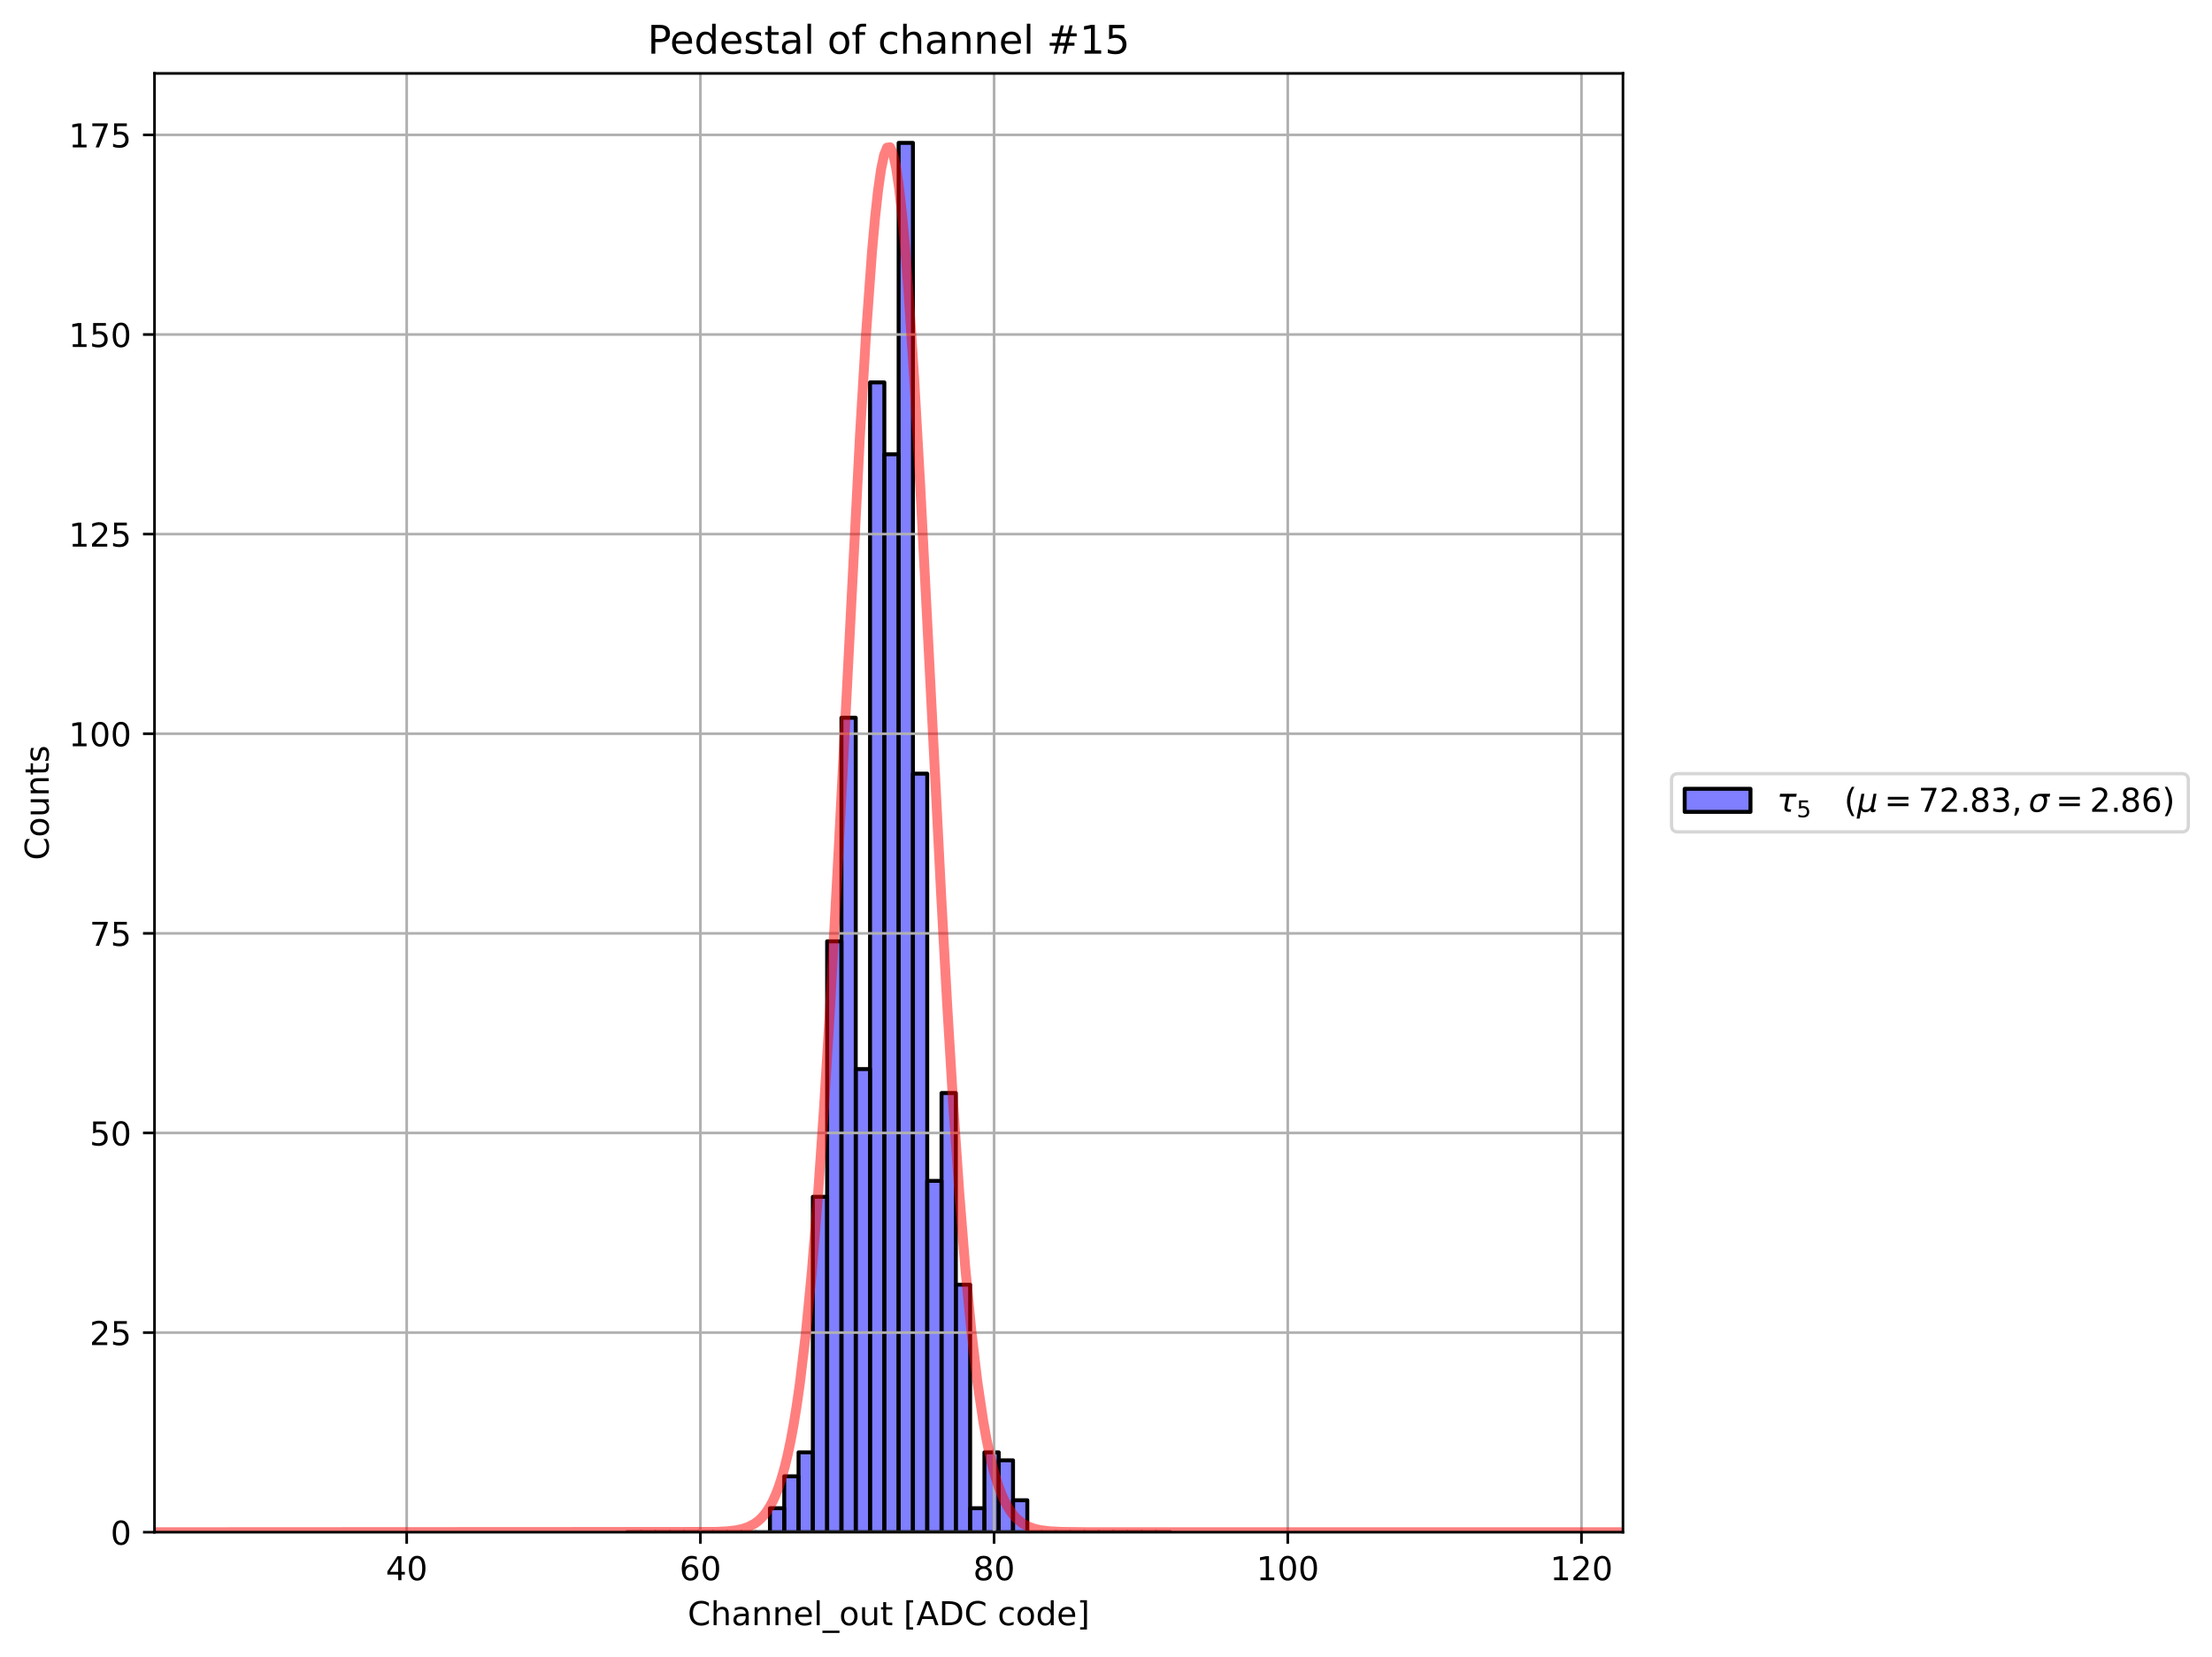 <?xml version="1.0" encoding="utf-8" standalone="no"?>
<!DOCTYPE svg PUBLIC "-//W3C//DTD SVG 1.1//EN"
  "http://www.w3.org/Graphics/SVG/1.1/DTD/svg11.dtd">
<!-- Created with matplotlib (https://matplotlib.org/) -->
<svg height="503.673pt" version="1.1" viewBox="0 0 672.43 503.673" width="672.43pt" xmlns="http://www.w3.org/2000/svg" xmlns:xlink="http://www.w3.org/1999/xlink">
 <defs>
  <style type="text/css">*{stroke-linecap:butt;stroke-linejoin:round;}</style>
 </defs>
 <g id="figure_1">
  <g id="patch_1">
   <path d="M 0 503.673 
L 672.43 503.673 
L 672.43 0 
L 0 0 
z
" style="fill:#ffffff;"/>
  </g>
  <g id="axes_1">
   <g id="patch_2">
    <path d="M 46.966 465.838 
L 493.366 465.838 
L 493.366 22.318 
L 46.966 22.318 
z
" style="fill:#ffffff;"/>
   </g>
   <g id="patch_3">
    <path clip-path="url(#p63efecb165)" d="M 190.593 465.838 
L 194.94 465.838 
L 194.94 465.838 
L 190.593 465.838 
z
" style="fill:#0000ff;fill-opacity:0.5;stroke:#000000;stroke-linejoin:miter;stroke-width:1.2;"/>
   </g>
   <g id="patch_4">
    <path clip-path="url(#p63efecb165)" d="M 194.94 465.838 
L 199.287 465.838 
L 199.287 465.838 
L 194.94 465.838 
z
" style="fill:#0000ff;fill-opacity:0.5;stroke:#000000;stroke-linejoin:miter;stroke-width:1.2;"/>
   </g>
   <g id="patch_5">
    <path clip-path="url(#p63efecb165)" d="M 199.287 465.838 
L 203.633 465.838 
L 203.633 465.838 
L 199.287 465.838 
z
" style="fill:#0000ff;fill-opacity:0.5;stroke:#000000;stroke-linejoin:miter;stroke-width:1.2;"/>
   </g>
   <g id="patch_6">
    <path clip-path="url(#p63efecb165)" d="M 203.633 465.838 
L 207.98 465.838 
L 207.98 465.838 
L 203.633 465.838 
z
" style="fill:#0000ff;fill-opacity:0.5;stroke:#000000;stroke-linejoin:miter;stroke-width:1.2;"/>
   </g>
   <g id="patch_7">
    <path clip-path="url(#p63efecb165)" d="M 207.98 465.838 
L 212.326 465.838 
L 212.326 465.838 
L 207.98 465.838 
z
" style="fill:#0000ff;fill-opacity:0.5;stroke:#000000;stroke-linejoin:miter;stroke-width:1.2;"/>
   </g>
   <g id="patch_8">
    <path clip-path="url(#p63efecb165)" d="M 212.326 465.838 
L 216.673 465.838 
L 216.673 465.838 
L 212.326 465.838 
z
" style="fill:#0000ff;fill-opacity:0.5;stroke:#000000;stroke-linejoin:miter;stroke-width:1.2;"/>
   </g>
   <g id="patch_9">
    <path clip-path="url(#p63efecb165)" d="M 216.673 465.838 
L 221.019 465.838 
L 221.019 465.838 
L 216.673 465.838 
z
" style="fill:#0000ff;fill-opacity:0.5;stroke:#000000;stroke-linejoin:miter;stroke-width:1.2;"/>
   </g>
   <g id="patch_10">
    <path clip-path="url(#p63efecb165)" d="M 221.019 465.838 
L 225.366 465.838 
L 225.366 465.838 
L 221.019 465.838 
z
" style="fill:#0000ff;fill-opacity:0.5;stroke:#000000;stroke-linejoin:miter;stroke-width:1.2;"/>
   </g>
   <g id="patch_11">
    <path clip-path="url(#p63efecb165)" d="M 225.366 465.838 
L 229.712 465.838 
L 229.712 465.838 
L 225.366 465.838 
z
" style="fill:#0000ff;fill-opacity:0.5;stroke:#000000;stroke-linejoin:miter;stroke-width:1.2;"/>
   </g>
   <g id="patch_12">
    <path clip-path="url(#p63efecb165)" d="M 229.712 465.838 
L 234.059 465.838 
L 234.059 465.838 
L 229.712 465.838 
z
" style="fill:#0000ff;fill-opacity:0.5;stroke:#000000;stroke-linejoin:miter;stroke-width:1.2;"/>
   </g>
   <g id="patch_13">
    <path clip-path="url(#p63efecb165)" d="M 234.059 465.838 
L 238.405 465.838 
L 238.405 458.555 
L 234.059 458.555 
z
" style="fill:#0000ff;fill-opacity:0.5;stroke:#000000;stroke-linejoin:miter;stroke-width:1.2;"/>
   </g>
   <g id="patch_14">
    <path clip-path="url(#p63efecb165)" d="M 238.405 465.838 
L 242.752 465.838 
L 242.752 448.845 
L 238.405 448.845 
z
" style="fill:#0000ff;fill-opacity:0.5;stroke:#000000;stroke-linejoin:miter;stroke-width:1.2;"/>
   </g>
   <g id="patch_15">
    <path clip-path="url(#p63efecb165)" d="M 242.752 465.838 
L 247.098 465.838 
L 247.098 441.562 
L 242.752 441.562 
z
" style="fill:#0000ff;fill-opacity:0.5;stroke:#000000;stroke-linejoin:miter;stroke-width:1.2;"/>
   </g>
   <g id="patch_16">
    <path clip-path="url(#p63efecb165)" d="M 247.098 465.838 
L 251.445 465.838 
L 251.445 363.88 
L 247.098 363.88 
z
" style="fill:#0000ff;fill-opacity:0.5;stroke:#000000;stroke-linejoin:miter;stroke-width:1.2;"/>
   </g>
   <g id="patch_17">
    <path clip-path="url(#p63efecb165)" d="M 251.445 465.838 
L 255.791 465.838 
L 255.791 286.197 
L 251.445 286.197 
z
" style="fill:#0000ff;fill-opacity:0.5;stroke:#000000;stroke-linejoin:miter;stroke-width:1.2;"/>
   </g>
   <g id="patch_18">
    <path clip-path="url(#p63efecb165)" d="M 255.791 465.838 
L 260.138 465.838 
L 260.138 218.224 
L 255.791 218.224 
z
" style="fill:#0000ff;fill-opacity:0.5;stroke:#000000;stroke-linejoin:miter;stroke-width:1.2;"/>
   </g>
   <g id="patch_19">
    <path clip-path="url(#p63efecb165)" d="M 260.138 465.838 
L 264.484 465.838 
L 264.484 325.038 
L 260.138 325.038 
z
" style="fill:#0000ff;fill-opacity:0.5;stroke:#000000;stroke-linejoin:miter;stroke-width:1.2;"/>
   </g>
   <g id="patch_20">
    <path clip-path="url(#p63efecb165)" d="M 264.484 465.838 
L 268.831 465.838 
L 268.831 116.266 
L 264.484 116.266 
z
" style="fill:#0000ff;fill-opacity:0.5;stroke:#000000;stroke-linejoin:miter;stroke-width:1.2;"/>
   </g>
   <g id="patch_21">
    <path clip-path="url(#p63efecb165)" d="M 268.831 465.838 
L 273.177 465.838 
L 273.177 138.114 
L 268.831 138.114 
z
" style="fill:#0000ff;fill-opacity:0.5;stroke:#000000;stroke-linejoin:miter;stroke-width:1.2;"/>
   </g>
   <g id="patch_22">
    <path clip-path="url(#p63efecb165)" d="M 273.177 465.838 
L 277.524 465.838 
L 277.524 43.438 
L 273.177 43.438 
z
" style="fill:#0000ff;fill-opacity:0.5;stroke:#000000;stroke-linejoin:miter;stroke-width:1.2;"/>
   </g>
   <g id="patch_23">
    <path clip-path="url(#p63efecb165)" d="M 277.524 465.838 
L 281.871 465.838 
L 281.871 235.217 
L 277.524 235.217 
z
" style="fill:#0000ff;fill-opacity:0.5;stroke:#000000;stroke-linejoin:miter;stroke-width:1.2;"/>
   </g>
   <g id="patch_24">
    <path clip-path="url(#p63efecb165)" d="M 281.871 465.838 
L 286.217 465.838 
L 286.217 359.024 
L 281.871 359.024 
z
" style="fill:#0000ff;fill-opacity:0.5;stroke:#000000;stroke-linejoin:miter;stroke-width:1.2;"/>
   </g>
   <g id="patch_25">
    <path clip-path="url(#p63efecb165)" d="M 286.217 465.838 
L 290.564 465.838 
L 290.564 332.321 
L 286.217 332.321 
z
" style="fill:#0000ff;fill-opacity:0.5;stroke:#000000;stroke-linejoin:miter;stroke-width:1.2;"/>
   </g>
   <g id="patch_26">
    <path clip-path="url(#p63efecb165)" d="M 290.564 465.838 
L 294.91 465.838 
L 294.91 390.583 
L 290.564 390.583 
z
" style="fill:#0000ff;fill-opacity:0.5;stroke:#000000;stroke-linejoin:miter;stroke-width:1.2;"/>
   </g>
   <g id="patch_27">
    <path clip-path="url(#p63efecb165)" d="M 294.91 465.838 
L 299.257 465.838 
L 299.257 458.555 
L 294.91 458.555 
z
" style="fill:#0000ff;fill-opacity:0.5;stroke:#000000;stroke-linejoin:miter;stroke-width:1.2;"/>
   </g>
   <g id="patch_28">
    <path clip-path="url(#p63efecb165)" d="M 299.257 465.838 
L 303.603 465.838 
L 303.603 441.562 
L 299.257 441.562 
z
" style="fill:#0000ff;fill-opacity:0.5;stroke:#000000;stroke-linejoin:miter;stroke-width:1.2;"/>
   </g>
   <g id="patch_29">
    <path clip-path="url(#p63efecb165)" d="M 303.603 465.838 
L 307.95 465.838 
L 307.95 443.99 
L 303.603 443.99 
z
" style="fill:#0000ff;fill-opacity:0.5;stroke:#000000;stroke-linejoin:miter;stroke-width:1.2;"/>
   </g>
   <g id="patch_30">
    <path clip-path="url(#p63efecb165)" d="M 307.95 465.838 
L 312.296 465.838 
L 312.296 456.128 
L 307.95 456.128 
z
" style="fill:#0000ff;fill-opacity:0.5;stroke:#000000;stroke-linejoin:miter;stroke-width:1.2;"/>
   </g>
   <g id="patch_31">
    <path clip-path="url(#p63efecb165)" d="M 312.296 465.838 
L 316.643 465.838 
L 316.643 465.838 
L 312.296 465.838 
z
" style="fill:#0000ff;fill-opacity:0.5;stroke:#000000;stroke-linejoin:miter;stroke-width:1.2;"/>
   </g>
   <g id="patch_32">
    <path clip-path="url(#p63efecb165)" d="M 316.643 465.838 
L 320.989 465.838 
L 320.989 465.838 
L 316.643 465.838 
z
" style="fill:#0000ff;fill-opacity:0.5;stroke:#000000;stroke-linejoin:miter;stroke-width:1.2;"/>
   </g>
   <g id="patch_33">
    <path clip-path="url(#p63efecb165)" d="M 320.989 465.838 
L 325.336 465.838 
L 325.336 465.838 
L 320.989 465.838 
z
" style="fill:#0000ff;fill-opacity:0.5;stroke:#000000;stroke-linejoin:miter;stroke-width:1.2;"/>
   </g>
   <g id="patch_34">
    <path clip-path="url(#p63efecb165)" d="M 325.336 465.838 
L 329.682 465.838 
L 329.682 465.838 
L 325.336 465.838 
z
" style="fill:#0000ff;fill-opacity:0.5;stroke:#000000;stroke-linejoin:miter;stroke-width:1.2;"/>
   </g>
   <g id="patch_35">
    <path clip-path="url(#p63efecb165)" d="M 329.682 465.838 
L 334.029 465.838 
L 334.029 465.838 
L 329.682 465.838 
z
" style="fill:#0000ff;fill-opacity:0.5;stroke:#000000;stroke-linejoin:miter;stroke-width:1.2;"/>
   </g>
   <g id="patch_36">
    <path clip-path="url(#p63efecb165)" d="M 334.029 465.838 
L 338.375 465.838 
L 338.375 465.838 
L 334.029 465.838 
z
" style="fill:#0000ff;fill-opacity:0.5;stroke:#000000;stroke-linejoin:miter;stroke-width:1.2;"/>
   </g>
   <g id="patch_37">
    <path clip-path="url(#p63efecb165)" d="M 338.375 465.838 
L 342.722 465.838 
L 342.722 465.838 
L 338.375 465.838 
z
" style="fill:#0000ff;fill-opacity:0.5;stroke:#000000;stroke-linejoin:miter;stroke-width:1.2;"/>
   </g>
   <g id="patch_38">
    <path clip-path="url(#p63efecb165)" d="M 342.722 465.838 
L 347.068 465.838 
L 347.068 465.838 
L 342.722 465.838 
z
" style="fill:#0000ff;fill-opacity:0.5;stroke:#000000;stroke-linejoin:miter;stroke-width:1.2;"/>
   </g>
   <g id="patch_39">
    <path clip-path="url(#p63efecb165)" d="M 347.068 465.838 
L 351.415 465.838 
L 351.415 465.838 
L 347.068 465.838 
z
" style="fill:#0000ff;fill-opacity:0.5;stroke:#000000;stroke-linejoin:miter;stroke-width:1.2;"/>
   </g>
   <g id="patch_40">
    <path clip-path="url(#p63efecb165)" d="M 351.415 465.838 
L 355.761 465.838 
L 355.761 465.838 
L 351.415 465.838 
z
" style="fill:#0000ff;fill-opacity:0.5;stroke:#000000;stroke-linejoin:miter;stroke-width:1.2;"/>
   </g>
   <g id="matplotlib.axis_1">
    <g id="xtick_1">
     <g id="line2d_1">
      <path clip-path="url(#p63efecb165)" d="M 123.633 465.838 
L 123.633 22.318 
" style="fill:none;stroke:#b0b0b0;stroke-linecap:square;stroke-width:0.8;"/>
     </g>
     <g id="line2d_2">
      <defs>
       <path d="M 0 0 
L 0 3.5 
" id="md5d262e91b" style="stroke:#000000;stroke-width:0.8;"/>
      </defs>
      <g>
       <use style="stroke:#000000;stroke-width:0.8;" x="123.633" xlink:href="#md5d262e91b" y="465.838"/>
      </g>
     </g>
     <g id="text_1">
      <!-- 40 -->
      <g transform="translate(117.271 480.437)scale(0.1 -0.1)">
       <defs>
        <path d="M 37.797 64.312 
L 12.891 25.391 
L 37.797 25.391 
z
M 35.203 72.906 
L 47.609 72.906 
L 47.609 25.391 
L 58.016 25.391 
L 58.016 17.188 
L 47.609 17.188 
L 47.609 0 
L 37.797 0 
L 37.797 17.188 
L 4.891 17.188 
L 4.891 26.703 
z
" id="DejaVuSans-52"/>
        <path d="M 31.781 66.406 
Q 24.172 66.406 20.328 58.906 
Q 16.5 51.422 16.5 36.375 
Q 16.5 21.391 20.328 13.891 
Q 24.172 6.391 31.781 6.391 
Q 39.453 6.391 43.281 13.891 
Q 47.125 21.391 47.125 36.375 
Q 47.125 51.422 43.281 58.906 
Q 39.453 66.406 31.781 66.406 
z
M 31.781 74.219 
Q 44.047 74.219 50.516 64.516 
Q 56.984 54.828 56.984 36.375 
Q 56.984 17.969 50.516 8.266 
Q 44.047 -1.422 31.781 -1.422 
Q 19.531 -1.422 13.062 8.266 
Q 6.594 17.969 6.594 36.375 
Q 6.594 54.828 13.062 64.516 
Q 19.531 74.219 31.781 74.219 
z
" id="DejaVuSans-48"/>
       </defs>
       <use xlink:href="#DejaVuSans-52"/>
       <use x="63.623" xlink:href="#DejaVuSans-48"/>
      </g>
     </g>
    </g>
    <g id="xtick_2">
     <g id="line2d_3">
      <path clip-path="url(#p63efecb165)" d="M 212.913 465.838 
L 212.913 22.318 
" style="fill:none;stroke:#b0b0b0;stroke-linecap:square;stroke-width:0.8;"/>
     </g>
     <g id="line2d_4">
      <g>
       <use style="stroke:#000000;stroke-width:0.8;" x="212.913" xlink:href="#md5d262e91b" y="465.838"/>
      </g>
     </g>
     <g id="text_2">
      <!-- 60 -->
      <g transform="translate(206.551 480.437)scale(0.1 -0.1)">
       <defs>
        <path d="M 33.016 40.375 
Q 26.375 40.375 22.484 35.828 
Q 18.609 31.297 18.609 23.391 
Q 18.609 15.531 22.484 10.953 
Q 26.375 6.391 33.016 6.391 
Q 39.656 6.391 43.531 10.953 
Q 47.406 15.531 47.406 23.391 
Q 47.406 31.297 43.531 35.828 
Q 39.656 40.375 33.016 40.375 
z
M 52.594 71.297 
L 52.594 62.312 
Q 48.875 64.062 45.094 64.984 
Q 41.312 65.922 37.594 65.922 
Q 27.828 65.922 22.672 59.328 
Q 17.531 52.734 16.797 39.406 
Q 19.672 43.656 24.016 45.922 
Q 28.375 48.188 33.594 48.188 
Q 44.578 48.188 50.953 41.516 
Q 57.328 34.859 57.328 23.391 
Q 57.328 12.156 50.688 5.359 
Q 44.047 -1.422 33.016 -1.422 
Q 20.359 -1.422 13.672 8.266 
Q 6.984 17.969 6.984 36.375 
Q 6.984 53.656 15.188 63.938 
Q 23.391 74.219 37.203 74.219 
Q 40.922 74.219 44.703 73.484 
Q 48.484 72.75 52.594 71.297 
z
" id="DejaVuSans-54"/>
       </defs>
       <use xlink:href="#DejaVuSans-54"/>
       <use x="63.623" xlink:href="#DejaVuSans-48"/>
      </g>
     </g>
    </g>
    <g id="xtick_3">
     <g id="line2d_5">
      <path clip-path="url(#p63efecb165)" d="M 302.193 465.838 
L 302.193 22.318 
" style="fill:none;stroke:#b0b0b0;stroke-linecap:square;stroke-width:0.8;"/>
     </g>
     <g id="line2d_6">
      <g>
       <use style="stroke:#000000;stroke-width:0.8;" x="302.193" xlink:href="#md5d262e91b" y="465.838"/>
      </g>
     </g>
     <g id="text_3">
      <!-- 80 -->
      <g transform="translate(295.831 480.437)scale(0.1 -0.1)">
       <defs>
        <path d="M 31.781 34.625 
Q 24.75 34.625 20.719 30.859 
Q 16.703 27.094 16.703 20.516 
Q 16.703 13.922 20.719 10.156 
Q 24.75 6.391 31.781 6.391 
Q 38.812 6.391 42.859 10.172 
Q 46.922 13.969 46.922 20.516 
Q 46.922 27.094 42.891 30.859 
Q 38.875 34.625 31.781 34.625 
z
M 21.922 38.812 
Q 15.578 40.375 12.031 44.719 
Q 8.5 49.078 8.5 55.328 
Q 8.5 64.062 14.719 69.141 
Q 20.953 74.219 31.781 74.219 
Q 42.672 74.219 48.875 69.141 
Q 55.078 64.062 55.078 55.328 
Q 55.078 49.078 51.531 44.719 
Q 48 40.375 41.703 38.812 
Q 48.828 37.156 52.797 32.312 
Q 56.781 27.484 56.781 20.516 
Q 56.781 9.906 50.312 4.234 
Q 43.844 -1.422 31.781 -1.422 
Q 19.734 -1.422 13.25 4.234 
Q 6.781 9.906 6.781 20.516 
Q 6.781 27.484 10.781 32.312 
Q 14.797 37.156 21.922 38.812 
z
M 18.312 54.391 
Q 18.312 48.734 21.844 45.562 
Q 25.391 42.391 31.781 42.391 
Q 38.141 42.391 41.719 45.562 
Q 45.312 48.734 45.312 54.391 
Q 45.312 60.062 41.719 63.234 
Q 38.141 66.406 31.781 66.406 
Q 25.391 66.406 21.844 63.234 
Q 18.312 60.062 18.312 54.391 
z
" id="DejaVuSans-56"/>
       </defs>
       <use xlink:href="#DejaVuSans-56"/>
       <use x="63.623" xlink:href="#DejaVuSans-48"/>
      </g>
     </g>
    </g>
    <g id="xtick_4">
     <g id="line2d_7">
      <path clip-path="url(#p63efecb165)" d="M 391.473 465.838 
L 391.473 22.318 
" style="fill:none;stroke:#b0b0b0;stroke-linecap:square;stroke-width:0.8;"/>
     </g>
     <g id="line2d_8">
      <g>
       <use style="stroke:#000000;stroke-width:0.8;" x="391.473" xlink:href="#md5d262e91b" y="465.838"/>
      </g>
     </g>
     <g id="text_4">
      <!-- 100 -->
      <g transform="translate(381.93 480.437)scale(0.1 -0.1)">
       <defs>
        <path d="M 12.406 8.297 
L 28.516 8.297 
L 28.516 63.922 
L 10.984 60.406 
L 10.984 69.391 
L 28.422 72.906 
L 38.281 72.906 
L 38.281 8.297 
L 54.391 8.297 
L 54.391 0 
L 12.406 0 
z
" id="DejaVuSans-49"/>
       </defs>
       <use xlink:href="#DejaVuSans-49"/>
       <use x="63.623" xlink:href="#DejaVuSans-48"/>
       <use x="127.246" xlink:href="#DejaVuSans-48"/>
      </g>
     </g>
    </g>
    <g id="xtick_5">
     <g id="line2d_9">
      <path clip-path="url(#p63efecb165)" d="M 480.753 465.838 
L 480.753 22.318 
" style="fill:none;stroke:#b0b0b0;stroke-linecap:square;stroke-width:0.8;"/>
     </g>
     <g id="line2d_10">
      <g>
       <use style="stroke:#000000;stroke-width:0.8;" x="480.753" xlink:href="#md5d262e91b" y="465.838"/>
      </g>
     </g>
     <g id="text_5">
      <!-- 120 -->
      <g transform="translate(471.21 480.437)scale(0.1 -0.1)">
       <defs>
        <path d="M 19.188 8.297 
L 53.609 8.297 
L 53.609 0 
L 7.328 0 
L 7.328 8.297 
Q 12.938 14.109 22.625 23.891 
Q 32.328 33.688 34.812 36.531 
Q 39.547 41.844 41.422 45.531 
Q 43.312 49.219 43.312 52.781 
Q 43.312 58.594 39.234 62.25 
Q 35.156 65.922 28.609 65.922 
Q 23.969 65.922 18.812 64.312 
Q 13.672 62.703 7.812 59.422 
L 7.812 69.391 
Q 13.766 71.781 18.938 73 
Q 24.125 74.219 28.422 74.219 
Q 39.75 74.219 46.484 68.547 
Q 53.219 62.891 53.219 53.422 
Q 53.219 48.922 51.531 44.891 
Q 49.859 40.875 45.406 35.406 
Q 44.188 33.984 37.641 27.219 
Q 31.109 20.453 19.188 8.297 
z
" id="DejaVuSans-50"/>
       </defs>
       <use xlink:href="#DejaVuSans-49"/>
       <use x="63.623" xlink:href="#DejaVuSans-50"/>
       <use x="127.246" xlink:href="#DejaVuSans-48"/>
      </g>
     </g>
    </g>
    <g id="text_6">
     <!-- Channel_out [ADC code] -->
     <g transform="translate(209.049 494.115)scale(0.1 -0.1)">
      <defs>
       <path d="M 64.406 67.281 
L 64.406 56.891 
Q 59.422 61.531 53.781 63.812 
Q 48.141 66.109 41.797 66.109 
Q 29.297 66.109 22.656 58.469 
Q 16.016 50.828 16.016 36.375 
Q 16.016 21.969 22.656 14.328 
Q 29.297 6.688 41.797 6.688 
Q 48.141 6.688 53.781 8.984 
Q 59.422 11.281 64.406 15.922 
L 64.406 5.609 
Q 59.234 2.094 53.438 0.328 
Q 47.656 -1.422 41.219 -1.422 
Q 24.656 -1.422 15.125 8.703 
Q 5.609 18.844 5.609 36.375 
Q 5.609 53.953 15.125 64.078 
Q 24.656 74.219 41.219 74.219 
Q 47.75 74.219 53.531 72.484 
Q 59.328 70.75 64.406 67.281 
z
" id="DejaVuSans-67"/>
       <path d="M 54.891 33.016 
L 54.891 0 
L 45.906 0 
L 45.906 32.719 
Q 45.906 40.484 42.875 44.328 
Q 39.844 48.188 33.797 48.188 
Q 26.516 48.188 22.312 43.547 
Q 18.109 38.922 18.109 30.906 
L 18.109 0 
L 9.078 0 
L 9.078 75.984 
L 18.109 75.984 
L 18.109 46.188 
Q 21.344 51.125 25.703 53.562 
Q 30.078 56 35.797 56 
Q 45.219 56 50.047 50.172 
Q 54.891 44.344 54.891 33.016 
z
" id="DejaVuSans-104"/>
       <path d="M 34.281 27.484 
Q 23.391 27.484 19.188 25 
Q 14.984 22.516 14.984 16.5 
Q 14.984 11.719 18.141 8.906 
Q 21.297 6.109 26.703 6.109 
Q 34.188 6.109 38.703 11.406 
Q 43.219 16.703 43.219 25.484 
L 43.219 27.484 
z
M 52.203 31.203 
L 52.203 0 
L 43.219 0 
L 43.219 8.297 
Q 40.141 3.328 35.547 0.953 
Q 30.953 -1.422 24.312 -1.422 
Q 15.922 -1.422 10.953 3.297 
Q 6 8.016 6 15.922 
Q 6 25.141 12.172 29.828 
Q 18.359 34.516 30.609 34.516 
L 43.219 34.516 
L 43.219 35.406 
Q 43.219 41.609 39.141 45 
Q 35.062 48.391 27.688 48.391 
Q 23 48.391 18.547 47.266 
Q 14.109 46.141 10.016 43.891 
L 10.016 52.203 
Q 14.938 54.109 19.578 55.047 
Q 24.219 56 28.609 56 
Q 40.484 56 46.344 49.844 
Q 52.203 43.703 52.203 31.203 
z
" id="DejaVuSans-97"/>
       <path d="M 54.891 33.016 
L 54.891 0 
L 45.906 0 
L 45.906 32.719 
Q 45.906 40.484 42.875 44.328 
Q 39.844 48.188 33.797 48.188 
Q 26.516 48.188 22.312 43.547 
Q 18.109 38.922 18.109 30.906 
L 18.109 0 
L 9.078 0 
L 9.078 54.688 
L 18.109 54.688 
L 18.109 46.188 
Q 21.344 51.125 25.703 53.562 
Q 30.078 56 35.797 56 
Q 45.219 56 50.047 50.172 
Q 54.891 44.344 54.891 33.016 
z
" id="DejaVuSans-110"/>
       <path d="M 56.203 29.594 
L 56.203 25.203 
L 14.891 25.203 
Q 15.484 15.922 20.484 11.062 
Q 25.484 6.203 34.422 6.203 
Q 39.594 6.203 44.453 7.469 
Q 49.312 8.734 54.109 11.281 
L 54.109 2.781 
Q 49.266 0.734 44.188 -0.344 
Q 39.109 -1.422 33.891 -1.422 
Q 20.797 -1.422 13.156 6.188 
Q 5.516 13.812 5.516 26.812 
Q 5.516 40.234 12.766 48.109 
Q 20.016 56 32.328 56 
Q 43.359 56 49.781 48.891 
Q 56.203 41.797 56.203 29.594 
z
M 47.219 32.234 
Q 47.125 39.594 43.094 43.984 
Q 39.062 48.391 32.422 48.391 
Q 24.906 48.391 20.391 44.141 
Q 15.875 39.891 15.188 32.172 
z
" id="DejaVuSans-101"/>
       <path d="M 9.422 75.984 
L 18.406 75.984 
L 18.406 0 
L 9.422 0 
z
" id="DejaVuSans-108"/>
       <path d="M 50.984 -16.609 
L 50.984 -23.578 
L -0.984 -23.578 
L -0.984 -16.609 
z
" id="DejaVuSans-95"/>
       <path d="M 30.609 48.391 
Q 23.391 48.391 19.188 42.75 
Q 14.984 37.109 14.984 27.297 
Q 14.984 17.484 19.156 11.844 
Q 23.344 6.203 30.609 6.203 
Q 37.797 6.203 41.984 11.859 
Q 46.188 17.531 46.188 27.297 
Q 46.188 37.016 41.984 42.703 
Q 37.797 48.391 30.609 48.391 
z
M 30.609 56 
Q 42.328 56 49.016 48.375 
Q 55.719 40.766 55.719 27.297 
Q 55.719 13.875 49.016 6.219 
Q 42.328 -1.422 30.609 -1.422 
Q 18.844 -1.422 12.172 6.219 
Q 5.516 13.875 5.516 27.297 
Q 5.516 40.766 12.172 48.375 
Q 18.844 56 30.609 56 
z
" id="DejaVuSans-111"/>
       <path d="M 8.5 21.578 
L 8.5 54.688 
L 17.484 54.688 
L 17.484 21.922 
Q 17.484 14.156 20.5 10.266 
Q 23.531 6.391 29.594 6.391 
Q 36.859 6.391 41.078 11.031 
Q 45.312 15.672 45.312 23.688 
L 45.312 54.688 
L 54.297 54.688 
L 54.297 0 
L 45.312 0 
L 45.312 8.406 
Q 42.047 3.422 37.719 1 
Q 33.406 -1.422 27.688 -1.422 
Q 18.266 -1.422 13.375 4.438 
Q 8.5 10.297 8.5 21.578 
z
M 31.109 56 
z
" id="DejaVuSans-117"/>
       <path d="M 18.312 70.219 
L 18.312 54.688 
L 36.812 54.688 
L 36.812 47.703 
L 18.312 47.703 
L 18.312 18.016 
Q 18.312 11.328 20.141 9.422 
Q 21.969 7.516 27.594 7.516 
L 36.812 7.516 
L 36.812 0 
L 27.594 0 
Q 17.188 0 13.234 3.875 
Q 9.281 7.766 9.281 18.016 
L 9.281 47.703 
L 2.688 47.703 
L 2.688 54.688 
L 9.281 54.688 
L 9.281 70.219 
z
" id="DejaVuSans-116"/>
       <path id="DejaVuSans-32"/>
       <path d="M 8.594 75.984 
L 29.297 75.984 
L 29.297 69 
L 17.578 69 
L 17.578 -6.203 
L 29.297 -6.203 
L 29.297 -13.188 
L 8.594 -13.188 
z
" id="DejaVuSans-91"/>
       <path d="M 34.188 63.188 
L 20.797 26.906 
L 47.609 26.906 
z
M 28.609 72.906 
L 39.797 72.906 
L 67.578 0 
L 57.328 0 
L 50.688 18.703 
L 17.828 18.703 
L 11.188 0 
L 0.781 0 
z
" id="DejaVuSans-65"/>
       <path d="M 19.672 64.797 
L 19.672 8.109 
L 31.594 8.109 
Q 46.688 8.109 53.688 14.938 
Q 60.688 21.781 60.688 36.531 
Q 60.688 51.172 53.688 57.984 
Q 46.688 64.797 31.594 64.797 
z
M 9.812 72.906 
L 30.078 72.906 
Q 51.266 72.906 61.172 64.094 
Q 71.094 55.281 71.094 36.531 
Q 71.094 17.672 61.125 8.828 
Q 51.172 0 30.078 0 
L 9.812 0 
z
" id="DejaVuSans-68"/>
       <path d="M 48.781 52.594 
L 48.781 44.188 
Q 44.969 46.297 41.141 47.344 
Q 37.312 48.391 33.406 48.391 
Q 24.656 48.391 19.812 42.844 
Q 14.984 37.312 14.984 27.297 
Q 14.984 17.281 19.812 11.734 
Q 24.656 6.203 33.406 6.203 
Q 37.312 6.203 41.141 7.25 
Q 44.969 8.297 48.781 10.406 
L 48.781 2.094 
Q 45.016 0.344 40.984 -0.531 
Q 36.969 -1.422 32.422 -1.422 
Q 20.062 -1.422 12.781 6.344 
Q 5.516 14.109 5.516 27.297 
Q 5.516 40.672 12.859 48.328 
Q 20.219 56 33.016 56 
Q 37.156 56 41.109 55.141 
Q 45.062 54.297 48.781 52.594 
z
" id="DejaVuSans-99"/>
       <path d="M 45.406 46.391 
L 45.406 75.984 
L 54.391 75.984 
L 54.391 0 
L 45.406 0 
L 45.406 8.203 
Q 42.578 3.328 38.25 0.953 
Q 33.938 -1.422 27.875 -1.422 
Q 17.969 -1.422 11.734 6.484 
Q 5.516 14.406 5.516 27.297 
Q 5.516 40.188 11.734 48.094 
Q 17.969 56 27.875 56 
Q 33.938 56 38.25 53.625 
Q 42.578 51.266 45.406 46.391 
z
M 14.797 27.297 
Q 14.797 17.391 18.875 11.75 
Q 22.953 6.109 30.078 6.109 
Q 37.203 6.109 41.297 11.75 
Q 45.406 17.391 45.406 27.297 
Q 45.406 37.203 41.297 42.844 
Q 37.203 48.484 30.078 48.484 
Q 22.953 48.484 18.875 42.844 
Q 14.797 37.203 14.797 27.297 
z
" id="DejaVuSans-100"/>
       <path d="M 30.422 75.984 
L 30.422 -13.188 
L 9.719 -13.188 
L 9.719 -6.203 
L 21.391 -6.203 
L 21.391 69 
L 9.719 69 
L 9.719 75.984 
z
" id="DejaVuSans-93"/>
      </defs>
      <use xlink:href="#DejaVuSans-67"/>
      <use x="69.824" xlink:href="#DejaVuSans-104"/>
      <use x="133.203" xlink:href="#DejaVuSans-97"/>
      <use x="194.482" xlink:href="#DejaVuSans-110"/>
      <use x="257.861" xlink:href="#DejaVuSans-110"/>
      <use x="321.24" xlink:href="#DejaVuSans-101"/>
      <use x="382.764" xlink:href="#DejaVuSans-108"/>
      <use x="410.547" xlink:href="#DejaVuSans-95"/>
      <use x="460.547" xlink:href="#DejaVuSans-111"/>
      <use x="521.729" xlink:href="#DejaVuSans-117"/>
      <use x="585.107" xlink:href="#DejaVuSans-116"/>
      <use x="624.316" xlink:href="#DejaVuSans-32"/>
      <use x="656.104" xlink:href="#DejaVuSans-91"/>
      <use x="695.117" xlink:href="#DejaVuSans-65"/>
      <use x="763.525" xlink:href="#DejaVuSans-68"/>
      <use x="840.527" xlink:href="#DejaVuSans-67"/>
      <use x="910.352" xlink:href="#DejaVuSans-32"/>
      <use x="942.139" xlink:href="#DejaVuSans-99"/>
      <use x="997.119" xlink:href="#DejaVuSans-111"/>
      <use x="1058.301" xlink:href="#DejaVuSans-100"/>
      <use x="1121.777" xlink:href="#DejaVuSans-101"/>
      <use x="1183.301" xlink:href="#DejaVuSans-93"/>
     </g>
    </g>
   </g>
   <g id="matplotlib.axis_2">
    <g id="ytick_1">
     <g id="line2d_11">
      <path clip-path="url(#p63efecb165)" d="M 46.966 465.838 
L 493.366 465.838 
" style="fill:none;stroke:#b0b0b0;stroke-linecap:square;stroke-width:0.8;"/>
     </g>
     <g id="line2d_12">
      <defs>
       <path d="M 0 0 
L -3.5 0 
" id="m797ec9d424" style="stroke:#000000;stroke-width:0.8;"/>
      </defs>
      <g>
       <use style="stroke:#000000;stroke-width:0.8;" x="46.966" xlink:href="#m797ec9d424" y="465.838"/>
      </g>
     </g>
     <g id="text_7">
      <!-- 0 -->
      <g transform="translate(33.603 469.637)scale(0.1 -0.1)">
       <use xlink:href="#DejaVuSans-48"/>
      </g>
     </g>
    </g>
    <g id="ytick_2">
     <g id="line2d_13">
      <path clip-path="url(#p63efecb165)" d="M 46.966 405.148 
L 493.366 405.148 
" style="fill:none;stroke:#b0b0b0;stroke-linecap:square;stroke-width:0.8;"/>
     </g>
     <g id="line2d_14">
      <g>
       <use style="stroke:#000000;stroke-width:0.8;" x="46.966" xlink:href="#m797ec9d424" y="405.148"/>
      </g>
     </g>
     <g id="text_8">
      <!-- 25 -->
      <g transform="translate(27.241 408.948)scale(0.1 -0.1)">
       <defs>
        <path d="M 10.797 72.906 
L 49.516 72.906 
L 49.516 64.594 
L 19.828 64.594 
L 19.828 46.734 
Q 21.969 47.469 24.109 47.828 
Q 26.266 48.188 28.422 48.188 
Q 40.625 48.188 47.75 41.5 
Q 54.891 34.812 54.891 23.391 
Q 54.891 11.625 47.562 5.094 
Q 40.234 -1.422 26.906 -1.422 
Q 22.312 -1.422 17.547 -0.641 
Q 12.797 0.141 7.719 1.703 
L 7.719 11.625 
Q 12.109 9.234 16.797 8.062 
Q 21.484 6.891 26.703 6.891 
Q 35.156 6.891 40.078 11.328 
Q 45.016 15.766 45.016 23.391 
Q 45.016 31 40.078 35.438 
Q 35.156 39.891 26.703 39.891 
Q 22.75 39.891 18.812 39.016 
Q 14.891 38.141 10.797 36.281 
z
" id="DejaVuSans-53"/>
       </defs>
       <use xlink:href="#DejaVuSans-50"/>
       <use x="63.623" xlink:href="#DejaVuSans-53"/>
      </g>
     </g>
    </g>
    <g id="ytick_3">
     <g id="line2d_15">
      <path clip-path="url(#p63efecb165)" d="M 46.966 344.459 
L 493.366 344.459 
" style="fill:none;stroke:#b0b0b0;stroke-linecap:square;stroke-width:0.8;"/>
     </g>
     <g id="line2d_16">
      <g>
       <use style="stroke:#000000;stroke-width:0.8;" x="46.966" xlink:href="#m797ec9d424" y="344.459"/>
      </g>
     </g>
     <g id="text_9">
      <!-- 50 -->
      <g transform="translate(27.241 348.258)scale(0.1 -0.1)">
       <use xlink:href="#DejaVuSans-53"/>
       <use x="63.623" xlink:href="#DejaVuSans-48"/>
      </g>
     </g>
    </g>
    <g id="ytick_4">
     <g id="line2d_17">
      <path clip-path="url(#p63efecb165)" d="M 46.966 283.769 
L 493.366 283.769 
" style="fill:none;stroke:#b0b0b0;stroke-linecap:square;stroke-width:0.8;"/>
     </g>
     <g id="line2d_18">
      <g>
       <use style="stroke:#000000;stroke-width:0.8;" x="46.966" xlink:href="#m797ec9d424" y="283.769"/>
      </g>
     </g>
     <g id="text_10">
      <!-- 75 -->
      <g transform="translate(27.241 287.568)scale(0.1 -0.1)">
       <defs>
        <path d="M 8.203 72.906 
L 55.078 72.906 
L 55.078 68.703 
L 28.609 0 
L 18.312 0 
L 43.219 64.594 
L 8.203 64.594 
z
" id="DejaVuSans-55"/>
       </defs>
       <use xlink:href="#DejaVuSans-55"/>
       <use x="63.623" xlink:href="#DejaVuSans-53"/>
      </g>
     </g>
    </g>
    <g id="ytick_5">
     <g id="line2d_19">
      <path clip-path="url(#p63efecb165)" d="M 46.966 223.08 
L 493.366 223.08 
" style="fill:none;stroke:#b0b0b0;stroke-linecap:square;stroke-width:0.8;"/>
     </g>
     <g id="line2d_20">
      <g>
       <use style="stroke:#000000;stroke-width:0.8;" x="46.966" xlink:href="#m797ec9d424" y="223.08"/>
      </g>
     </g>
     <g id="text_11">
      <!-- 100 -->
      <g transform="translate(20.878 226.879)scale(0.1 -0.1)">
       <use xlink:href="#DejaVuSans-49"/>
       <use x="63.623" xlink:href="#DejaVuSans-48"/>
       <use x="127.246" xlink:href="#DejaVuSans-48"/>
      </g>
     </g>
    </g>
    <g id="ytick_6">
     <g id="line2d_21">
      <path clip-path="url(#p63efecb165)" d="M 46.966 162.39 
L 493.366 162.39 
" style="fill:none;stroke:#b0b0b0;stroke-linecap:square;stroke-width:0.8;"/>
     </g>
     <g id="line2d_22">
      <g>
       <use style="stroke:#000000;stroke-width:0.8;" x="46.966" xlink:href="#m797ec9d424" y="162.39"/>
      </g>
     </g>
     <g id="text_12">
      <!-- 125 -->
      <g transform="translate(20.878 166.189)scale(0.1 -0.1)">
       <use xlink:href="#DejaVuSans-49"/>
       <use x="63.623" xlink:href="#DejaVuSans-50"/>
       <use x="127.246" xlink:href="#DejaVuSans-53"/>
      </g>
     </g>
    </g>
    <g id="ytick_7">
     <g id="line2d_23">
      <path clip-path="url(#p63efecb165)" d="M 46.966 101.7 
L 493.366 101.7 
" style="fill:none;stroke:#b0b0b0;stroke-linecap:square;stroke-width:0.8;"/>
     </g>
     <g id="line2d_24">
      <g>
       <use style="stroke:#000000;stroke-width:0.8;" x="46.966" xlink:href="#m797ec9d424" y="101.7"/>
      </g>
     </g>
     <g id="text_13">
      <!-- 150 -->
      <g transform="translate(20.878 105.499)scale(0.1 -0.1)">
       <use xlink:href="#DejaVuSans-49"/>
       <use x="63.623" xlink:href="#DejaVuSans-53"/>
       <use x="127.246" xlink:href="#DejaVuSans-48"/>
      </g>
     </g>
    </g>
    <g id="ytick_8">
     <g id="line2d_25">
      <path clip-path="url(#p63efecb165)" d="M 46.966 41.011 
L 493.366 41.011 
" style="fill:none;stroke:#b0b0b0;stroke-linecap:square;stroke-width:0.8;"/>
     </g>
     <g id="line2d_26">
      <g>
       <use style="stroke:#000000;stroke-width:0.8;" x="46.966" xlink:href="#m797ec9d424" y="41.011"/>
      </g>
     </g>
     <g id="text_14">
      <!-- 175 -->
      <g transform="translate(20.878 44.81)scale(0.1 -0.1)">
       <use xlink:href="#DejaVuSans-49"/>
       <use x="63.623" xlink:href="#DejaVuSans-55"/>
       <use x="127.246" xlink:href="#DejaVuSans-53"/>
      </g>
     </g>
    </g>
    <g id="text_15">
     <!-- Counts -->
     <g transform="translate(14.798 261.531)rotate(-90)scale(0.1 -0.1)">
      <defs>
       <path d="M 44.281 53.078 
L 44.281 44.578 
Q 40.484 46.531 36.375 47.5 
Q 32.281 48.484 27.875 48.484 
Q 21.188 48.484 17.844 46.438 
Q 14.5 44.391 14.5 40.281 
Q 14.5 37.156 16.891 35.375 
Q 19.281 33.594 26.516 31.984 
L 29.594 31.297 
Q 39.156 29.25 43.188 25.516 
Q 47.219 21.781 47.219 15.094 
Q 47.219 7.469 41.188 3.016 
Q 35.156 -1.422 24.609 -1.422 
Q 20.219 -1.422 15.453 -0.562 
Q 10.688 0.297 5.422 2 
L 5.422 11.281 
Q 10.406 8.688 15.234 7.391 
Q 20.062 6.109 24.812 6.109 
Q 31.156 6.109 34.562 8.281 
Q 37.984 10.453 37.984 14.406 
Q 37.984 18.062 35.516 20.016 
Q 33.062 21.969 24.703 23.781 
L 21.578 24.516 
Q 13.234 26.266 9.516 29.906 
Q 5.812 33.547 5.812 39.891 
Q 5.812 47.609 11.281 51.797 
Q 16.75 56 26.812 56 
Q 31.781 56 36.172 55.266 
Q 40.578 54.547 44.281 53.078 
z
" id="DejaVuSans-115"/>
      </defs>
      <use xlink:href="#DejaVuSans-67"/>
      <use x="69.824" xlink:href="#DejaVuSans-111"/>
      <use x="131.006" xlink:href="#DejaVuSans-117"/>
      <use x="194.385" xlink:href="#DejaVuSans-110"/>
      <use x="257.764" xlink:href="#DejaVuSans-116"/>
      <use x="296.973" xlink:href="#DejaVuSans-115"/>
     </g>
    </g>
   </g>
   <g id="line2d_27">
    <path clip-path="url(#p63efecb165)" d="M 46.563 465.838 
L 217.54 465.75 
L 221.198 465.563 
L 223.941 465.226 
L 225.769 464.823 
L 227.598 464.187 
L 229.427 463.206 
L 230.341 462.542 
L 231.255 461.73 
L 232.17 460.744 
L 233.084 459.554 
L 233.998 458.126 
L 234.912 456.421 
L 235.827 454.398 
L 236.741 452.011 
L 237.655 449.212 
L 238.57 445.947 
L 239.484 442.164 
L 240.398 437.804 
L 241.313 432.811 
L 242.227 427.127 
L 243.141 420.696 
L 244.97 405.385 
L 246.799 386.522 
L 248.627 363.878 
L 250.456 337.425 
L 252.285 307.382 
L 255.027 256.811 
L 261.428 132.284 
L 263.256 101.781 
L 265.085 76.533 
L 265.999 66.336 
L 266.914 57.962 
L 267.828 51.537 
L 268.742 47.157 
L 269.657 44.889 
L 270.571 44.767 
L 271.485 46.793 
L 272.4 50.936 
L 273.314 57.133 
L 274.228 65.291 
L 275.143 75.289 
L 276.057 86.979 
L 277.885 114.747 
L 279.714 147.067 
L 282.457 200.431 
L 286.114 272.314 
L 287.943 305.579 
L 289.772 335.813 
L 291.6 362.479 
L 293.429 385.339 
L 295.258 404.413 
L 297.086 419.916 
L 298.915 432.202 
L 299.829 437.27 
L 300.743 441.699 
L 301.658 445.545 
L 302.572 448.866 
L 303.486 451.715 
L 304.401 454.146 
L 305.315 456.208 
L 306.229 457.947 
L 307.144 459.405 
L 308.058 460.62 
L 308.972 461.627 
L 310.801 463.138 
L 312.63 464.141 
L 314.458 464.794 
L 316.287 465.208 
L 319.03 465.554 
L 322.687 465.747 
L 330.002 465.831 
L 380.289 465.838 
L 493.665 465.838 
L 493.665 465.838 
" style="fill:none;stroke:#ff0000;stroke-linecap:square;stroke-opacity:0.5;stroke-width:3;"/>
   </g>
   <g id="patch_41">
    <path d="M 46.966 465.838 
L 46.966 22.318 
" style="fill:none;stroke:#000000;stroke-linecap:square;stroke-linejoin:miter;stroke-width:0.8;"/>
   </g>
   <g id="patch_42">
    <path d="M 493.366 465.838 
L 493.366 22.318 
" style="fill:none;stroke:#000000;stroke-linecap:square;stroke-linejoin:miter;stroke-width:0.8;"/>
   </g>
   <g id="patch_43">
    <path d="M 46.966 465.838 
L 493.366 465.838 
" style="fill:none;stroke:#000000;stroke-linecap:square;stroke-linejoin:miter;stroke-width:0.8;"/>
   </g>
   <g id="patch_44">
    <path d="M 46.966 22.318 
L 493.366 22.318 
" style="fill:none;stroke:#000000;stroke-linecap:square;stroke-linejoin:miter;stroke-width:0.8;"/>
   </g>
   <g id="text_16">
    <!-- Pedestal of channel #15 -->
    <g transform="translate(196.842 16.318)scale(0.12 -0.12)">
     <defs>
      <path d="M 19.672 64.797 
L 19.672 37.406 
L 32.078 37.406 
Q 38.969 37.406 42.719 40.969 
Q 46.484 44.531 46.484 51.125 
Q 46.484 57.672 42.719 61.234 
Q 38.969 64.797 32.078 64.797 
z
M 9.812 72.906 
L 32.078 72.906 
Q 44.344 72.906 50.609 67.359 
Q 56.891 61.812 56.891 51.125 
Q 56.891 40.328 50.609 34.812 
Q 44.344 29.297 32.078 29.297 
L 19.672 29.297 
L 19.672 0 
L 9.812 0 
z
" id="DejaVuSans-80"/>
      <path d="M 37.109 75.984 
L 37.109 68.5 
L 28.516 68.5 
Q 23.688 68.5 21.797 66.547 
Q 19.922 64.594 19.922 59.516 
L 19.922 54.688 
L 34.719 54.688 
L 34.719 47.703 
L 19.922 47.703 
L 19.922 0 
L 10.891 0 
L 10.891 47.703 
L 2.297 47.703 
L 2.297 54.688 
L 10.891 54.688 
L 10.891 58.5 
Q 10.891 67.625 15.141 71.797 
Q 19.391 75.984 28.609 75.984 
z
" id="DejaVuSans-102"/>
      <path d="M 51.125 44 
L 36.922 44 
L 32.812 27.688 
L 47.125 27.688 
z
M 43.797 71.781 
L 38.719 51.516 
L 52.984 51.516 
L 58.109 71.781 
L 65.922 71.781 
L 60.891 51.516 
L 76.125 51.516 
L 76.125 44 
L 58.984 44 
L 54.984 27.688 
L 70.516 27.688 
L 70.516 20.219 
L 53.078 20.219 
L 48 0 
L 40.188 0 
L 45.219 20.219 
L 30.906 20.219 
L 25.875 0 
L 18.016 0 
L 23.094 20.219 
L 7.719 20.219 
L 7.719 27.688 
L 24.906 27.688 
L 29 44 
L 13.281 44 
L 13.281 51.516 
L 30.906 51.516 
L 35.891 71.781 
z
" id="DejaVuSans-35"/>
     </defs>
     <use xlink:href="#DejaVuSans-80"/>
     <use x="56.678" xlink:href="#DejaVuSans-101"/>
     <use x="118.201" xlink:href="#DejaVuSans-100"/>
     <use x="181.678" xlink:href="#DejaVuSans-101"/>
     <use x="243.201" xlink:href="#DejaVuSans-115"/>
     <use x="295.301" xlink:href="#DejaVuSans-116"/>
     <use x="334.51" xlink:href="#DejaVuSans-97"/>
     <use x="395.789" xlink:href="#DejaVuSans-108"/>
     <use x="423.572" xlink:href="#DejaVuSans-32"/>
     <use x="455.359" xlink:href="#DejaVuSans-111"/>
     <use x="516.541" xlink:href="#DejaVuSans-102"/>
     <use x="551.746" xlink:href="#DejaVuSans-32"/>
     <use x="583.533" xlink:href="#DejaVuSans-99"/>
     <use x="638.514" xlink:href="#DejaVuSans-104"/>
     <use x="701.893" xlink:href="#DejaVuSans-97"/>
     <use x="763.172" xlink:href="#DejaVuSans-110"/>
     <use x="826.551" xlink:href="#DejaVuSans-110"/>
     <use x="889.93" xlink:href="#DejaVuSans-101"/>
     <use x="951.453" xlink:href="#DejaVuSans-108"/>
     <use x="979.236" xlink:href="#DejaVuSans-32"/>
     <use x="1011.023" xlink:href="#DejaVuSans-35"/>
     <use x="1094.812" xlink:href="#DejaVuSans-49"/>
     <use x="1158.436" xlink:href="#DejaVuSans-53"/>
    </g>
   </g>
   <g id="legend_1">
    <g id="patch_45">
     <path d="M 510.13 252.928 
L 663.23 252.928 
Q 665.23 252.928 665.23 250.928 
L 665.23 237.228 
Q 665.23 235.228 663.23 235.228 
L 510.13 235.228 
Q 508.13 235.228 508.13 237.228 
L 508.13 250.928 
Q 508.13 252.928 510.13 252.928 
z
" style="fill:#ffffff;opacity:0.8;stroke:#cccccc;stroke-linejoin:miter;"/>
    </g>
    <g id="patch_46">
     <path d="M 512.13 246.828 
L 532.13 246.828 
L 532.13 239.828 
L 512.13 239.828 
z
" style="fill:#0000ff;fill-opacity:0.5;stroke:#000000;stroke-linejoin:miter;stroke-width:1.2;"/>
    </g>
    <g id="text_17">
     <!-- $\tau_5\quad(\mu=72.83,\sigma=2.86$) -->
     <g transform="translate(540.13 246.828)scale(0.1 -0.1)">
      <defs>
       <path d="M 32.859 9.969 
Q 34.188 7.625 39.453 7.625 
L 43.75 7.625 
L 42.281 0 
L 36.922 0 
Q 28.125 0 25 4.688 
Q 21.922 9.469 23.969 19.828 
L 29 45.703 
L 8.453 45.703 
L 10.203 54.688 
L 60.641 54.688 
L 58.891 45.703 
L 38.188 45.703 
L 33.016 19.281 
Q 31.641 12.203 32.859 9.969 
z
" id="DejaVuSans-Oblique-964"/>
       <path d="M 31 75.875 
Q 24.469 64.656 21.281 53.656 
Q 18.109 42.672 18.109 31.391 
Q 18.109 20.125 21.312 9.062 
Q 24.516 -2 31 -13.188 
L 23.188 -13.188 
Q 15.875 -1.703 12.234 9.375 
Q 8.594 20.453 8.594 31.391 
Q 8.594 42.281 12.203 53.312 
Q 15.828 64.359 23.188 75.875 
z
" id="DejaVuSans-40"/>
       <path d="M -1.312 -20.797 
L 13.375 54.688 
L 22.406 54.688 
L 15.766 20.656 
Q 15.578 19.625 15.422 18.359 
Q 15.281 17.094 15.281 15.828 
Q 15.281 11.281 18.141 8.828 
Q 21 6.391 26.312 6.391 
Q 33.547 6.391 37.984 10.484 
Q 42.438 14.594 44 22.797 
L 50.203 54.688 
L 59.188 54.688 
L 51.031 12.641 
Q 50.828 11.719 50.75 11.031 
Q 50.688 10.359 50.688 9.812 
Q 50.688 8.297 51.297 7.594 
Q 51.906 6.891 53.219 6.891 
Q 53.719 6.891 54.562 7.125 
Q 55.422 7.375 56.984 8.016 
L 55.609 0.781 
Q 53.469 -0.297 51.516 -0.859 
Q 49.562 -1.422 47.703 -1.422 
Q 44.484 -1.422 42.656 0.625 
Q 40.828 2.688 40.828 6.297 
Q 38.094 2.391 34.297 0.484 
Q 30.516 -1.422 25.391 -1.422 
Q 20.844 -1.422 17.453 0.672 
Q 14.062 2.781 12.984 6.203 
L 7.719 -20.797 
z
" id="DejaVuSans-Oblique-956"/>
       <path d="M 10.594 45.406 
L 73.188 45.406 
L 73.188 37.203 
L 10.594 37.203 
z
M 10.594 25.484 
L 73.188 25.484 
L 73.188 17.188 
L 10.594 17.188 
z
" id="DejaVuSans-61"/>
       <path d="M 10.688 12.406 
L 21 12.406 
L 21 0 
L 10.688 0 
z
" id="DejaVuSans-46"/>
       <path d="M 40.578 39.312 
Q 47.656 37.797 51.625 33 
Q 55.609 28.219 55.609 21.188 
Q 55.609 10.406 48.188 4.484 
Q 40.766 -1.422 27.094 -1.422 
Q 22.516 -1.422 17.656 -0.516 
Q 12.797 0.391 7.625 2.203 
L 7.625 11.719 
Q 11.719 9.328 16.594 8.109 
Q 21.484 6.891 26.812 6.891 
Q 36.078 6.891 40.938 10.547 
Q 45.797 14.203 45.797 21.188 
Q 45.797 27.641 41.281 31.266 
Q 36.766 34.906 28.719 34.906 
L 20.219 34.906 
L 20.219 43.016 
L 29.109 43.016 
Q 36.375 43.016 40.234 45.922 
Q 44.094 48.828 44.094 54.297 
Q 44.094 59.906 40.109 62.906 
Q 36.141 65.922 28.719 65.922 
Q 24.656 65.922 20.016 65.031 
Q 15.375 64.156 9.812 62.312 
L 9.812 71.094 
Q 15.438 72.656 20.344 73.438 
Q 25.25 74.219 29.594 74.219 
Q 40.828 74.219 47.359 69.109 
Q 53.906 64.016 53.906 55.328 
Q 53.906 49.266 50.438 45.094 
Q 46.969 40.922 40.578 39.312 
z
" id="DejaVuSans-51"/>
       <path d="M 11.719 12.406 
L 22.016 12.406 
L 22.016 4 
L 14.016 -11.625 
L 7.719 -11.625 
L 11.719 4 
z
" id="DejaVuSans-44"/>
       <path d="M 34.672 47.562 
Q 27.25 47.562 22.219 42.188 
Q 16.891 36.578 15.141 27.297 
Q 13.188 17.484 16.312 11.812 
Q 19.391 6.203 26.656 6.203 
Q 33.844 6.203 39.109 11.859 
Q 44.438 17.531 46.344 27.297 
Q 48.047 36.234 45.016 42.188 
Q 42.188 47.562 34.672 47.562 
z
M 36.078 54.734 
L 65.922 54.688 
L 64.156 45.703 
L 54.109 45.703 
Q 57.906 38.094 55.859 27.297 
Q 53.219 13.875 45.062 6.25 
Q 36.859 -1.422 25.141 -1.422 
Q 13.375 -1.422 8.203 6.25 
Q 3.031 13.875 5.672 27.297 
Q 8.25 40.766 16.406 48.391 
Q 23.188 54.734 36.078 54.734 
z
" id="DejaVuSans-Oblique-963"/>
       <path d="M 8.016 75.875 
L 15.828 75.875 
Q 23.141 64.359 26.781 53.312 
Q 30.422 42.281 30.422 31.391 
Q 30.422 20.453 26.781 9.375 
Q 23.141 -1.703 15.828 -13.188 
L 8.016 -13.188 
Q 14.5 -2 17.703 9.062 
Q 20.906 20.125 20.906 31.391 
Q 20.906 42.672 17.703 53.656 
Q 14.5 64.656 8.016 75.875 
z
" id="DejaVuSans-41"/>
      </defs>
      <use transform="translate(0 0.125)" xlink:href="#DejaVuSans-Oblique-964"/>
      <use transform="translate(60.205 -16.281)scale(0.7)" xlink:href="#DejaVuSans-53"/>
      <use transform="translate(204.888 0.125)" xlink:href="#DejaVuSans-40"/>
      <use transform="translate(243.901 0.125)" xlink:href="#DejaVuSans-Oblique-956"/>
      <use transform="translate(327.007 0.125)" xlink:href="#DejaVuSans-61"/>
      <use transform="translate(430.278 0.125)" xlink:href="#DejaVuSans-55"/>
      <use transform="translate(493.901 0.125)" xlink:href="#DejaVuSans-50"/>
      <use transform="translate(557.524 0.125)" xlink:href="#DejaVuSans-46"/>
      <use transform="translate(586.687 0.125)" xlink:href="#DejaVuSans-56"/>
      <use transform="translate(650.31 0.125)" xlink:href="#DejaVuSans-51"/>
      <use transform="translate(713.933 0.125)" xlink:href="#DejaVuSans-44"/>
      <use transform="translate(765.202 0.125)" xlink:href="#DejaVuSans-Oblique-963"/>
      <use transform="translate(848.063 0.125)" xlink:href="#DejaVuSans-61"/>
      <use transform="translate(951.335 0.125)" xlink:href="#DejaVuSans-50"/>
      <use transform="translate(1014.958 0.125)" xlink:href="#DejaVuSans-46"/>
      <use transform="translate(1044.12 0.125)" xlink:href="#DejaVuSans-56"/>
      <use transform="translate(1107.743 0.125)" xlink:href="#DejaVuSans-54"/>
      <use transform="translate(1171.366 0.125)" xlink:href="#DejaVuSans-41"/>
     </g>
    </g>
   </g>
  </g>
 </g>
 <defs>
  <clipPath id="p63efecb165">
   <rect height="443.52" width="446.4" x="46.966" y="22.318"/>
  </clipPath>
 </defs>
</svg>
